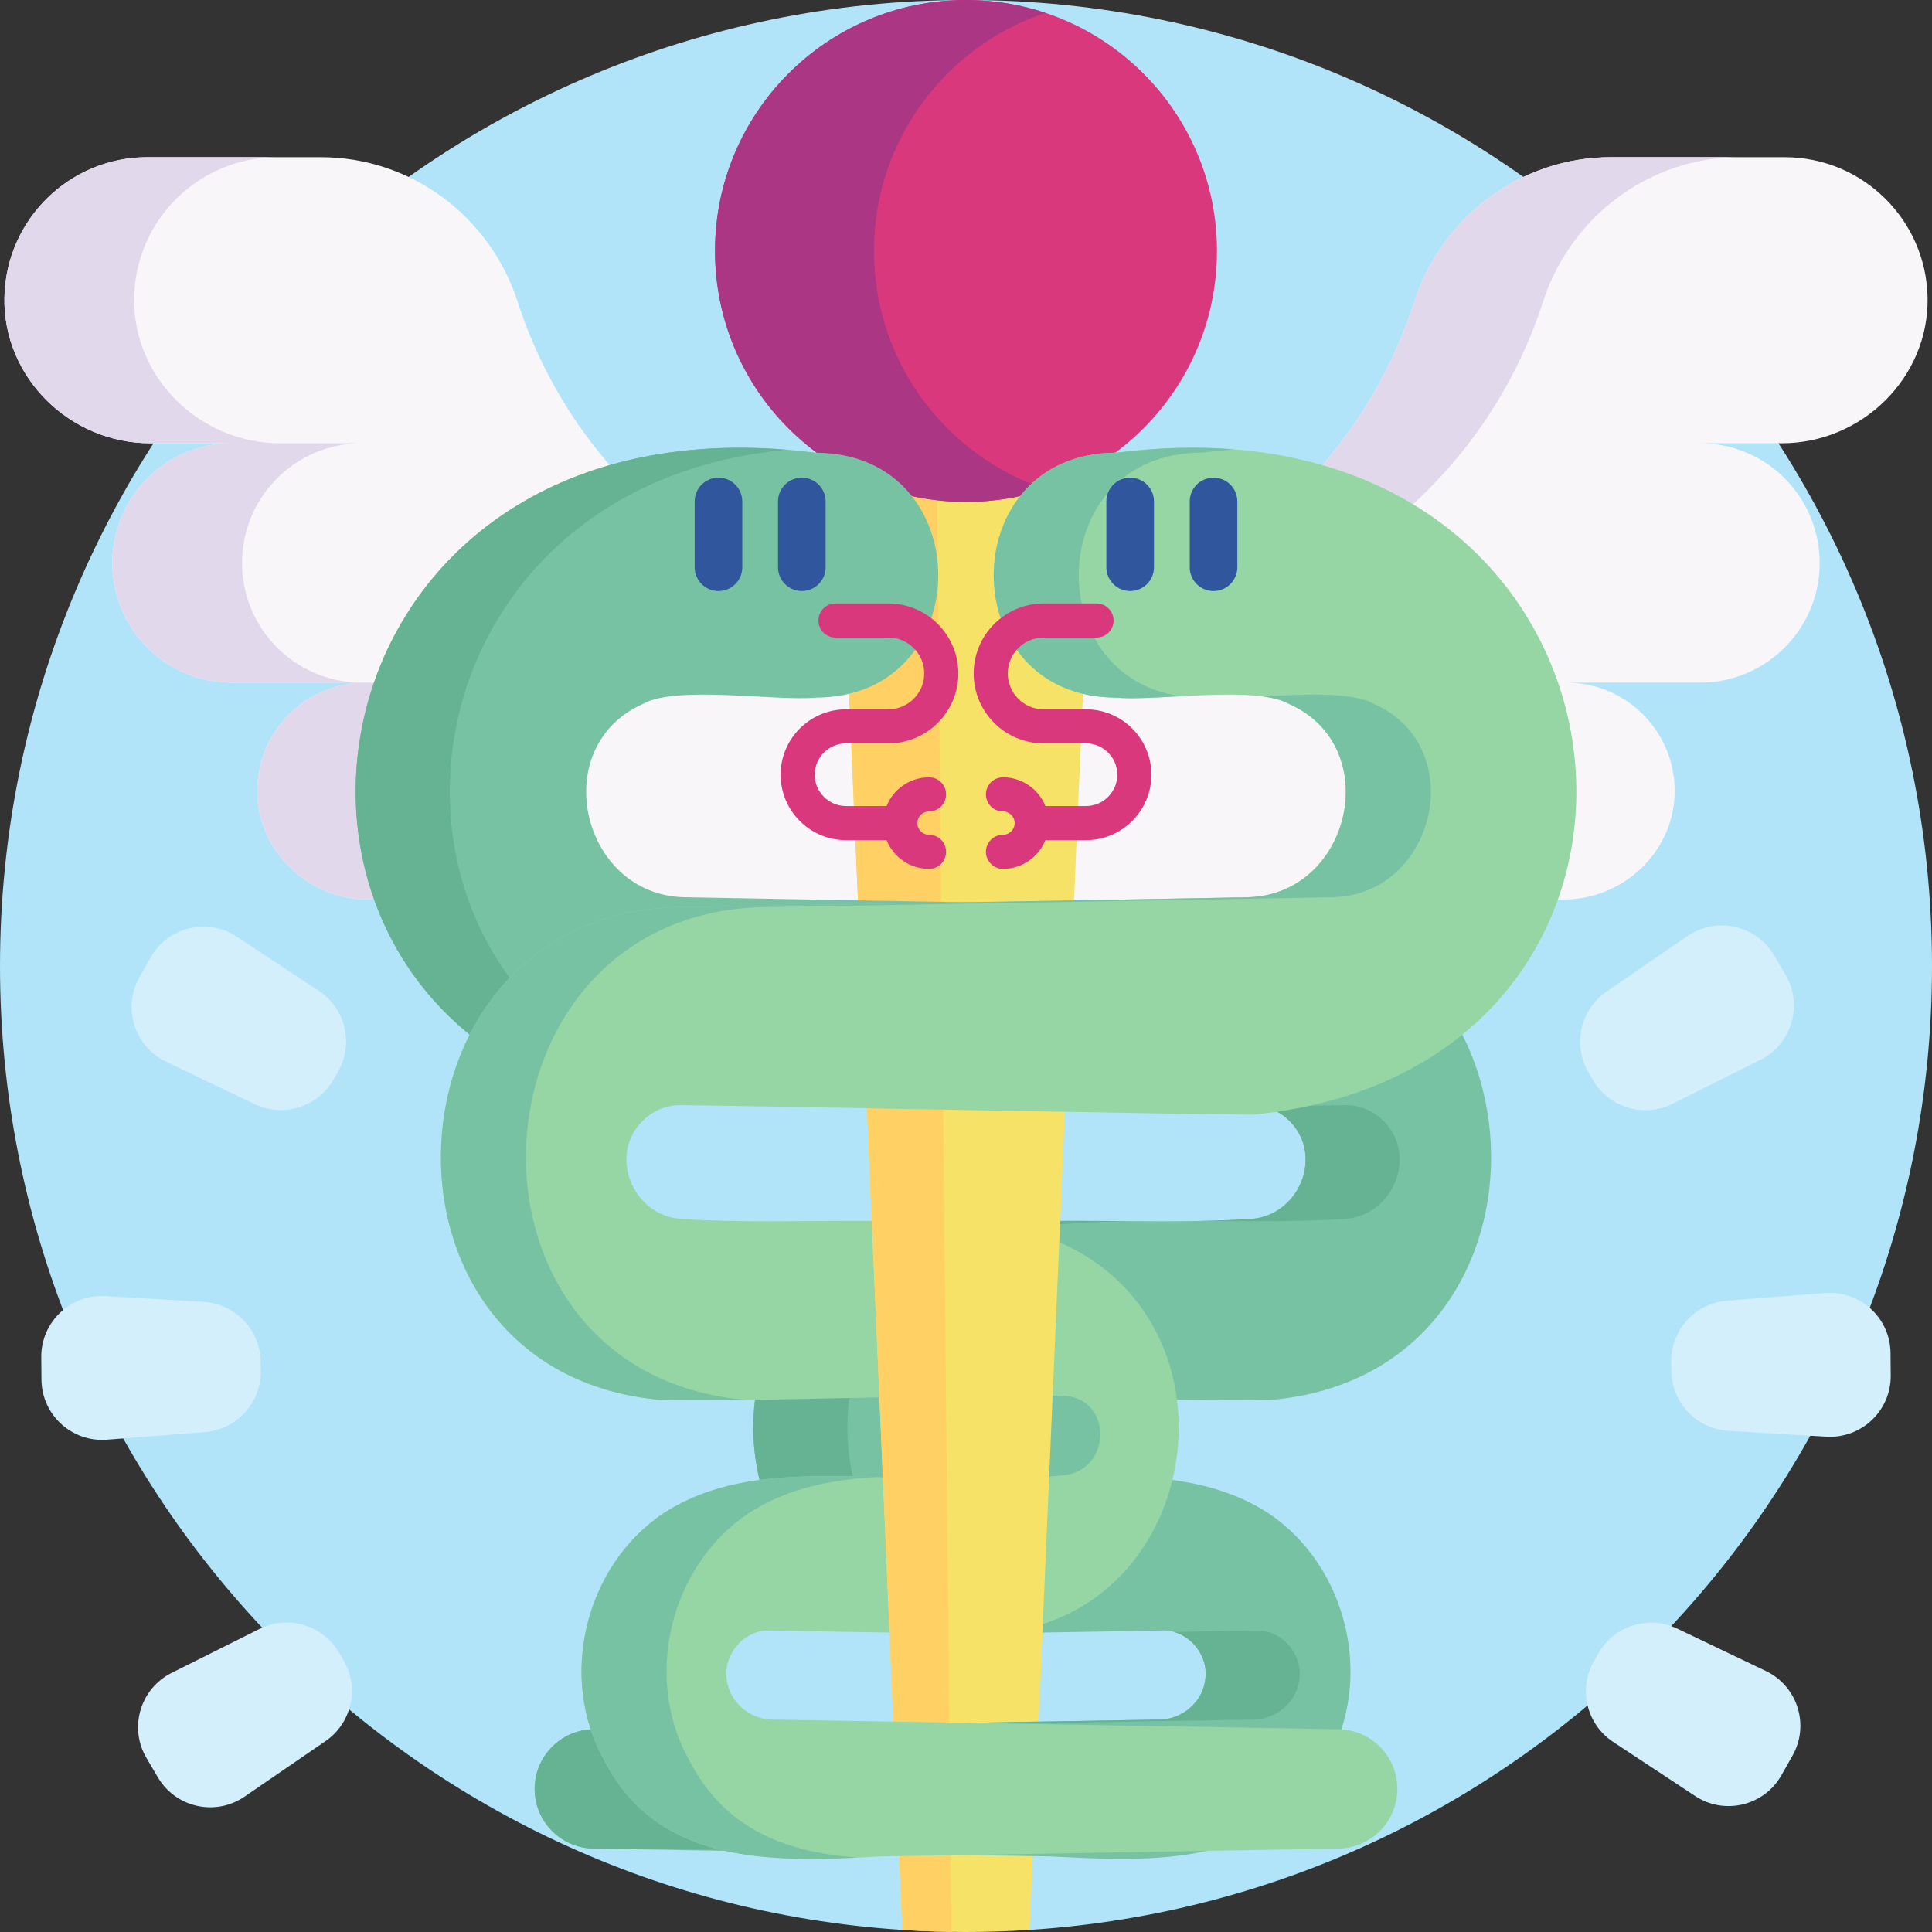 <svg id="Capa_1" enable-background="new 0 0 512 512" height="512" viewBox="0 0 512 512" width="512" xmlns="http://www.w3.org/2000/svg"><rect x="0" y="0" width="512" height="512" fill="#333333" stroke="none"/><g><path d="m512 256c0 135.72-105.62 246.78-239.15 255.45-5.57.37-11.19-12.573-16.85-12.573-1.29 0-2.59-.01-3.88-.03-4.35-.06-8.67 12.893-12.97 12.603-133.53-8.67-239.15-119.73-239.15-255.45 0-141.38 114.62-256 256-256s256 114.62 256 256z" fill="#b1e4f9"/><g><path d="m472.178 117.474h-21.652c8.76 0 16.69 3.55 22.43 9.29 5.73 5.74 9.28 13.67 9.28 22.43 0 17.51-14.19 31.71-31.71 31.71h-35.44c15.685 0 28.43 12.572 28.725 28.186.304 16.103-13.265 29.284-29.371 29.284h-316.878c-16.106 0-29.675-13.18-29.371-29.284.295-15.615 13.04-28.186 28.725-28.186h-35.44c-8.76 0-16.68-3.55-22.42-9.29s-9.29-13.66-9.29-22.42c0-17.52 14.2-31.72 31.71-31.72h-21.652c-21.261 0-39.062-17.4-38.651-38.657.398-20.595 17.213-37.163 37.903-37.163h45.969c23.925 0 44.817 15.645 52.173 38.411 16.2 50.136 63.26 86.399 118.788 86.399s102.587-36.263 118.788-86.399c7.356-22.766 28.248-38.411 52.173-38.411h45.959c20.691 0 37.505 16.568 37.903 37.163.41 21.258-17.39 38.657-38.651 38.657z" fill="#f9f6f9"/><g fill="#e2d8ec"><path d="m461.054 41.645c-23.92 0-44.81 15.65-52.17 38.42-16.2 50.13-63.26 86.39-118.79 86.39-5.78 0-11.48-.39-17.05-1.16 47.95-6.54 87.24-40.32 101.75-85.23 7.35-22.77 28.25-38.42 52.17-38.42z"/><path d="m95.861 180.901h-34.38c-8.76 0-16.68-3.55-22.42-9.29s-9.29-13.66-9.29-22.42c0-17.52 14.2-31.72 31.71-31.72h-21.66c-21.26 0-39.06-17.4-38.65-38.65.4-20.6 17.22-37.17 37.91-37.17h34.38c-20.69 0-37.51 16.57-37.91 37.17-.41 21.25 17.39 38.65 38.65 38.65h21.66c-17.51 0-31.71 14.2-31.71 31.72 0 8.76 3.55 16.68 9.29 22.42s13.66 9.29 22.42 9.29z"/><path d="m131.941 238.371h-34.38c-16.1 0-29.67-13.18-29.37-29.28.3-15.61 13.04-28.19 28.73-28.19h34.38c-15.69 0-28.43 12.58-28.73 28.19-.3 16.1 13.27 29.28 29.37 29.28z"/></g><path d="m291.01 90.85-18.16 420.6c-5.57.37-11.19.55-16.85.55s-11.28-.18-16.85-.55l-18.15-420.6z" fill="#f6e266"/><path d="m252.12 511.97c-4.35-.06-8.67-.23-12.97-.52l-18.16-420.6h26.94z" fill="#ffd064"/><circle cx="256.001" cy="66.508" fill="#da387d" r="66.508"/><path d="m277.063 129.618c-6.62 2.2-13.7 3.4-21.06 3.4-36.73 0-66.51-29.77-66.51-66.51 0-36.73 29.78-66.5 66.51-66.5 7.36 0 14.44 1.2 21.06 3.4-26.41 8.81-45.45 33.73-45.45 63.1 0 29.38 19.04 54.3 45.45 63.11z" fill="#aa3684"/><g><g><path d="m216.132 119.973c-138.035-17.554-162.779 145.789-53.895 172.443 5.567 1.363 11.483-4.86 17.751-4.254 11.657.002 80.305 5.912 122.062 5.18 13.614-.239 24.37-.415 29.361-.463 3.655-.08 7.119 1.248 9.837 3.724 10.042 9.185 3.053 26.088-10.391 26.471-29.746 1.874-64.54-1.947-93.76 3.954-58.312 18.661-45.266 106.313 16.327 106.013 17.177-.295 37.081-.635 54.274-.93 6.971-.469 12.859 6.392 11.68 13.181-.747 5.692-5.886 10.176-11.654 10.402-8.022.143-20.989.359-29.136.501 0 0-121.351 2.08-121.351 2.08-8.733.15-15.692 7.351-15.542 16.084.146 8.542 7.068 15.386 15.542 15.542l121.351 2.08c27.316 1.436 58.586 2.983 73.166-25.276 12.454-21.847 5.326-51.652-15.546-65.649-24.065-15.684-56.105-7.185-83.23-10.068-13.444-1.036-13.389-21.291.403-21.103 26.113.196 57.416 1.497 83.47 1.103 81.631-7.041 75.627-130.211-5.974-130.612-45.795-.821-103.747-1.711-149.636-2.601-27.362-.711-36.288-40.028-10.805-51.244 8.656-4.993 35.38-.649 45.695-1.653 43.385-.009 43.354-64.873.001-64.905z" fill="#78c2a4"/><g fill="#66b394"><path d="m330.856 323.075c-4.267.269-8.64.418-13.083.498 13.033.085 25.944.263 38.023-.498 13.444-.383 20.433-17.286 10.391-26.471-2.718-2.476-6.181-3.804-9.837-3.724-4.005.038-11.734.16-21.663.329 2.421.525 4.672 1.676 6.559 3.395 10.043 9.185 3.054 26.088-10.39 26.471z"/><path d="m253.423 433.041c5.907-.101 12.14-.208 18.471-.317-55.964-5.633-66.065-87.708-9.857-105.696 11.831-2.389 24.576-3.185 37.529-3.409-21.208-.141-43.067-.509-62.47 3.409-58.312 18.662-45.266 106.313 16.327 106.013z"/><path d="m188.401 483.261c-8.474-.156-15.232-1.477-15.379-10.019-.15-8.733.42-14.817 9.154-14.966l121.351-2.08c8.147-.142 21.114-.358 29.136-.501 5.768-.226 10.907-4.709 11.654-10.402 1.179-6.789-4.709-13.649-11.68-13.181-6.861.118-14.156.243-21.536.369 5.348 1.492 9.255 7.169 8.275 12.812-.747 5.692-5.886 10.176-11.654 10.402-8.022.144-20.989.36-29.136.501l-121.351 2.08c-8.733.15-15.692 7.351-15.542 16.084.146 8.542 7.068 15.386 15.542 15.542l112.693 1.067c9.661.507-81.527-7.708-81.527-7.708z"/><path d="m202.309 287.88c-13.363-1.554-25.077 2.273-35.168-2.544-77.376-36.938-59.373-157.134 41.552-166.139-130.38-10.767-152.989 144.492-49.041 172.554 6.311 1.704 13.088-4.29 20.336-3.589 3.364.001 11.479-.109 22.321-.282z"/></g><path d="m212.493 156.632c3.485 0 6.31-2.825 6.31-6.31v-17.428c0-3.485-2.825-6.31-6.31-6.31-3.485 0-6.31 2.825-6.31 6.31v17.428c0 3.485 2.825 6.31 6.31 6.31z" fill="#30579d"/><path d="m190.404 156.632c3.485 0 6.31-2.825 6.31-6.31v-17.428c0-3.485-2.825-6.31-6.31-6.31-3.485 0-6.31 2.825-6.31 6.31v17.428c0 3.485 2.825 6.31 6.31 6.31z" fill="#30579d"/><path d="m224.212 187.973h11.218c5.241 0 9.505-4.264 9.505-9.505s-4.264-9.505-9.505-9.505h-14.023c-2.496 0-4.518-2.023-4.518-4.518s2.023-4.518 4.518-4.518h14.023c10.224 0 18.541 8.317 18.541 18.541s-8.317 18.541-18.541 18.541h-11.218c-4.578 0-8.303 3.725-8.303 8.303s3.725 8.303 8.303 8.303h10.743c1.796-4.456 6.158-7.612 11.249-7.612 2.496 0 4.518 2.023 4.518 4.518s-2.023 4.518-4.518 4.518c-1.707 0-3.095 1.388-3.095 3.094s1.388 3.094 3.095 3.094c2.496 0 4.518 2.023 4.518 4.518s-2.023 4.518-4.518 4.518c-5.091 0-9.453-3.156-11.249-7.612h-10.743c-9.56 0-17.339-7.778-17.339-17.339s7.779-17.339 17.339-17.339z" fill="#da387d"/></g><g><path d="m295.87 119.973c145.091-18.451 165.013 162.963 36.144 175.417-15.458.003-131.125-2.316-151.423-2.511-3.655-.08-7.119 1.248-9.837 3.724-10.042 9.185-3.053 26.088 10.391 26.471 29.746 1.874 64.54-1.947 93.76 3.954 58.312 18.661 45.266 106.313-16.327 106.013-17.177-.295-37.081-.635-54.274-.93-6.971-.469-12.859 6.392-11.68 13.181.747 5.692 5.886 10.176 11.654 10.402 8.022.143 20.989.359 29.136.501 0 0 121.351 2.08 121.351 2.08 8.733.15 15.692 7.351 15.542 16.084-.146 8.542-7.068 15.386-15.542 15.542l-121.351 2.08c-27.316 1.436-58.586 2.983-73.166-25.276-12.454-21.847-5.326-51.652 15.546-65.649 24.065-15.684 56.105-7.185 83.23-10.068 13.444-1.036 13.389-21.291-.403-21.103-26.113.196-57.416 1.497-83.47 1.103-81.631-7.041-75.627-130.211 5.974-130.612 45.795-.821 103.747-1.711 149.636-2.601 27.362-.711 36.288-40.028 10.805-51.244-8.656-4.993-35.38-.649-45.695-1.653-43.385-.009-43.354-64.873-.001-64.905z" fill="#95d6a4"/><g fill="#78c2a4"><path d="m259.024 390.988c-1.725.183-3.47.32-5.232.42 9.481.248 18.888.524 27.768-.42 13.444-1.036 13.389-21.291-.403-21.103-6.306.047-12.918.16-19.682.296 10.861 2.45 9.988 19.848-2.451 20.807z"/><path d="m182.785 466.705c-12.454-21.847-5.326-51.652 15.546-65.649 10.238-6.672 21.92-8.961 34.052-9.619-19.842-.52-40.09-1.134-56.589 9.619-20.871 13.997-28 43.802-15.546 65.649 13.498 26.16 41.295 26.776 67.021 25.584-18.128-1.32-34.906-7.022-44.484-25.584z"/><path d="m197.651 370.983c-81.592-7.076-75.578-130.207 6.01-130.608 45.795-.821 103.747-1.711 149.636-2.601 27.362-.711 36.288-40.028 10.805-51.244-5.499-3.172-18.288-2.576-29.532-1.976 2.858.371 5.283.989 6.995 1.976 25.483 11.216 16.557 50.533-10.805 51.244-45.889.89-103.841 1.781-149.636 2.601-81.601.402-87.605 123.571-5.974 130.612 7.174.108 14.751.086 22.501-.004z"/><path d="m295.871 184.876c3.939.383 10.273-.013 17.079-.372-37.836-5.212-35.993-64.501 5.457-64.532 2.957-.376 5.857-.661 8.71-.874-9.669-.778-20.086-.545-31.246.874-43.354.033-43.385 64.897 0 64.904z"/></g><path d="m299.509 156.632c-3.485 0-6.31-2.825-6.31-6.31v-17.428c0-3.485 2.825-6.31 6.31-6.31 3.485 0 6.31 2.825 6.31 6.31v17.428c0 3.485-2.825 6.31-6.31 6.31z" fill="#30579d"/><path d="m321.597 156.632c-3.485 0-6.31-2.825-6.31-6.31v-17.428c0-3.485 2.825-6.31 6.31-6.31 3.485 0 6.31 2.825 6.31 6.31v17.428c.001 3.485-2.824 6.31-6.31 6.31z" fill="#30579d"/><path d="m287.79 187.973h-11.218c-5.241 0-9.505-4.264-9.505-9.505s4.264-9.505 9.505-9.505h14.023c2.496 0 4.518-2.023 4.518-4.518s-2.023-4.518-4.518-4.518h-14.023c-10.224 0-18.541 8.317-18.541 18.541s8.317 18.541 18.541 18.541h11.218c4.578 0 8.303 3.725 8.303 8.303s-3.725 8.303-8.303 8.303h-10.743c-1.796-4.456-6.158-7.612-11.249-7.612-2.496 0-4.518 2.023-4.518 4.518s2.023 4.518 4.518 4.518c1.707 0 3.095 1.388 3.095 3.094s-1.388 3.094-3.095 3.094c-2.496 0-4.518 2.023-4.518 4.518s2.023 4.518 4.518 4.518c5.091 0 9.453-3.156 11.249-7.612h10.743c9.56 0 17.339-7.778 17.339-17.339s-7.779-17.339-17.339-17.339z" fill="#da387d"/></g></g><path d="m281.36 314.32-5.74 133.01h-39.24l-5.74-133.01z" fill="#f6e266"/><path d="m251.48 447.33h-15.1l-5.74-133.01h19.51z" fill="#ffd064"/></g><g fill="#d3effb"><g><path d="m422.37 440.29 1.181-2.088c4.164-7.363 13.318-10.245 20.948-6.595l23.472 11.227c8.407 4.021 11.65 14.322 7.063 22.435l-2.933 5.188c-4.587 8.112-15.086 10.643-22.865 5.511l-21.719-14.327c-7.062-4.658-9.311-13.988-5.147-21.351z"/><path d="m442.911 363.268-.021-2.398c-.076-8.459 6.411-15.531 14.844-16.186l25.941-2.013c9.292-.721 17.251 6.578 17.334 15.897l.053 5.959c.084 9.319-7.743 16.76-17.046 16.206l-25.973-1.548c-8.444-.503-15.057-7.458-15.132-15.917z"/><path d="m422.189 286.295-1.218-2.066c-4.295-7.287-2.214-16.656 4.763-21.44l21.459-14.714c7.686-5.27 18.229-2.928 22.961 5.101l3.026 5.134c4.732 8.029 1.674 18.386-6.66 22.558l-23.267 11.646c-7.565 3.786-16.769 1.069-21.064-6.219z"/></g><g><path d="m89.63 283.916-1.181 2.088c-4.164 7.363-13.318 10.245-20.948 6.595l-23.472-11.227c-8.407-4.021-11.65-14.322-7.063-22.435l2.933-5.188c4.587-8.112 15.086-10.643 22.865-5.511l21.719 14.327c7.062 4.658 9.311 13.988 5.147 21.351z"/><path d="m69.089 360.938.021 2.398c.076 8.458-6.411 15.531-14.844 16.186l-25.941 2.013c-9.292.721-17.251-6.578-17.334-15.897l-.053-5.959c-.084-9.319 7.743-16.76 17.046-16.206l25.973 1.548c8.444.503 15.057 7.458 15.132 15.917z"/><path d="m89.811 437.911 1.218 2.066c4.295 7.287 2.214 16.656-4.763 21.44l-21.459 14.714c-7.686 5.27-18.229 2.928-22.961-5.101l-3.026-5.134c-4.732-8.029-1.674-18.386 6.66-22.558l23.267-11.646c7.565-3.786 16.769-1.068 21.064 6.219z"/></g></g></g></svg>